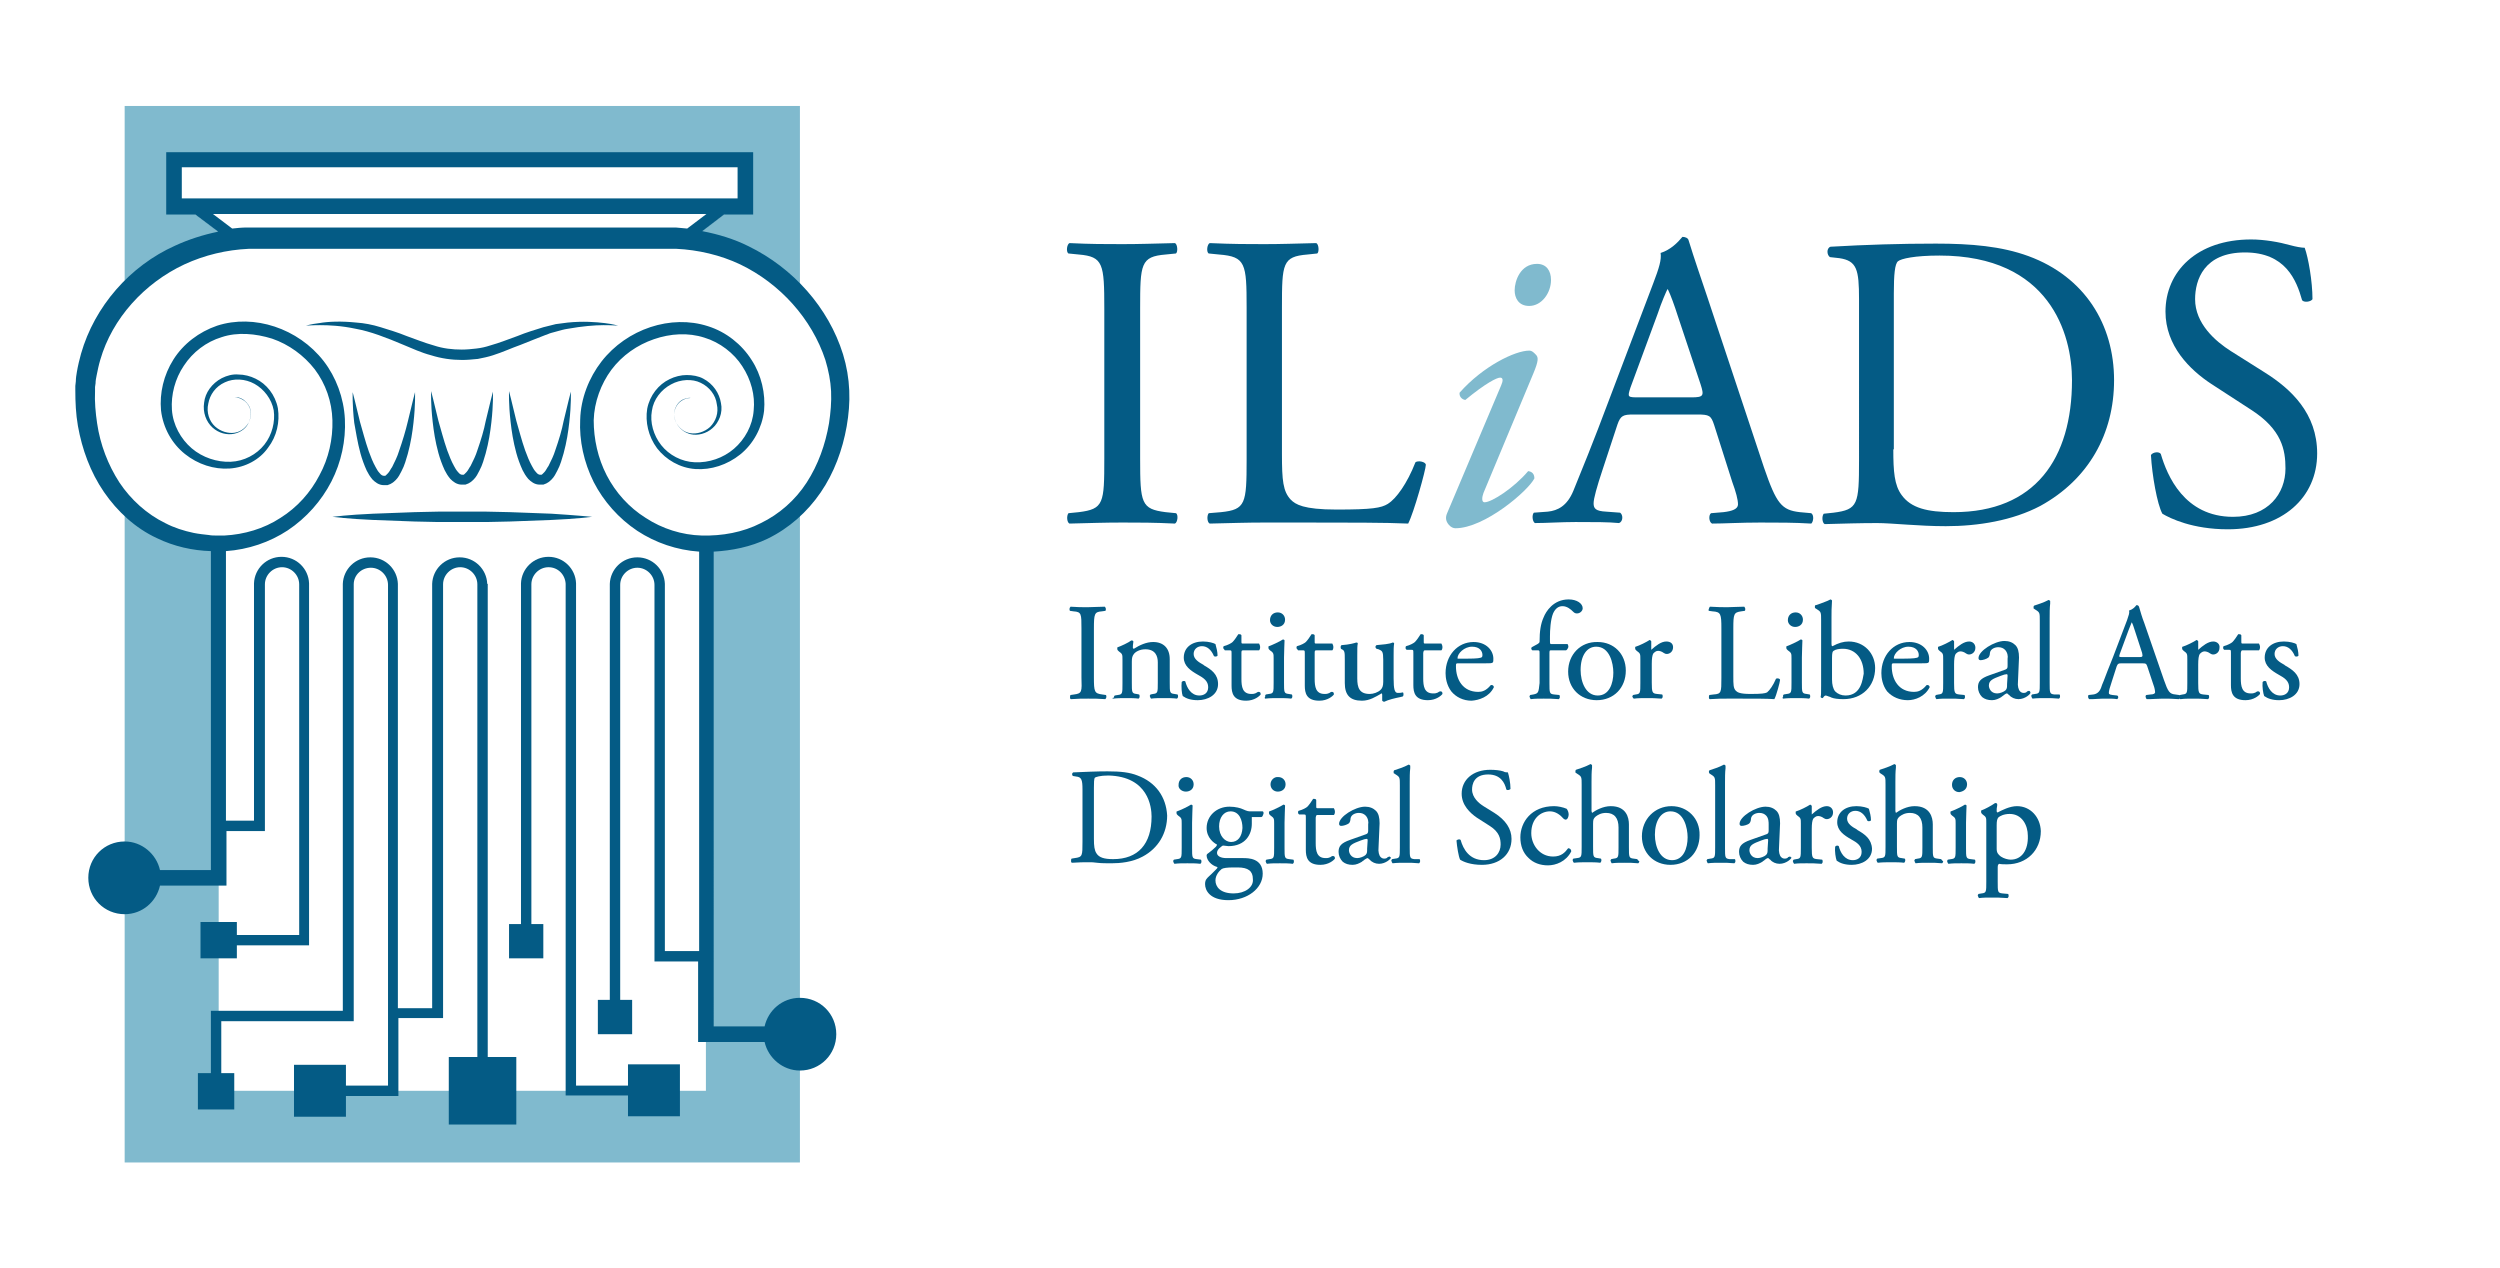 <?xml version="1.0" encoding="utf-8"?>
<!-- Generator: Adobe Illustrator 20.0.0, SVG Export Plug-In . SVG Version: 6.00 Build 0)  -->
<svg version="1.1" id="Layer_1" xmlns="http://www.w3.org/2000/svg" xmlns:xlink="http://www.w3.org/1999/xlink" x="0px" y="0px"
	 viewBox="0 0 481.3 244.2" style="enable-background:new 0 0 481.3 244.2;" xml:space="preserve">
<style type="text/css">
	.st0{fill:#FFFFFF;}
	.st1{fill:#80BACE;}
	.st2{fill:#045B85;}
</style>
<rect class="st0" width="481.3" height="244.2"/>
<g>
	<polygon class="st1" points="24,20.4 24,144.9 24,223.8 154,223.8 154,144.9 154,20.4 	"/>
</g>
<path class="st0" d="M128.7,45.7H88.5H49.4c-19.9,0-33,15.6-33,30c0,15.9,9.9,28.8,25.8,28.8c12.7,0,23.1-10.3,23.1-23.1
	c0-1.7-0.3-3.4-0.7-5h49c-0.4,1.6-0.7,3.2-0.7,5c0,12.7,10.3,23.1,23.1,23.1c15.9,0,25.8-12.9,25.8-28.8
	C161.7,62.3,148.6,45.7,128.7,45.7z"/>
<polygon class="st0" points="42.1,66.5 42.1,130.3 42.1,210 135.9,210 135.9,130.3 135.9,66.5 "/>
<polygon class="st0" points="89,38.9 37,38.9 37,40.8 44.8,46.6 89,46.6 132.2,46.6 140,40.8 140,38.9 "/>
<rect x="33.5" y="30.7" class="st0" width="110" height="9"/>
<g>
	<path class="st2" d="M212.6,59.4c0-8.6-0.2-10-4.9-10.4l-2-0.2c-0.5-0.3-0.3-1.8,0.2-2c4.1,0.2,6.8,0.2,10.2,0.2
		c3.2,0,6-0.1,10.1-0.2c0.5,0.2,0.6,1.7,0.2,2l-2,0.2c-4.8,0.4-4.9,1.8-4.9,10.4v28.9c0,8.6,0.2,9.7,4.9,10.3l2,0.2
		c0.5,0.3,0.3,1.8-0.2,2c-4.1-0.2-6.8-0.2-10.1-0.2c-3.4,0-6.2,0.1-10.2,0.2c-0.5-0.2-0.6-1.5-0.2-2l2-0.2c4.8-0.6,4.9-1.7,4.9-10.3
		V59.4z"/>
	<path class="st2" d="M240,59.2c0-8.5-0.2-9.8-5.3-10.2l-2-0.2c-0.5-0.3-0.3-1.8,0.2-2c4.5,0.2,7.3,0.2,10.5,0.2
		c3.2,0,5.9-0.1,10-0.2c0.5,0.2,0.6,1.7,0.2,2l-1.9,0.2c-4.8,0.4-4.9,1.7-4.9,10.2v28.2c0,5.1,0.2,7.2,1.7,8.8
		c0.9,0.9,2.4,1.9,8.8,1.9c6.9,0,8.6-0.3,9.9-1.1c1.6-1,3.7-3.9,5.3-8c0.5-0.4,2-0.1,2,0.5c0,0.9-2.3,9.2-3.4,11.3
		c-4.1-0.2-11.8-0.2-20.2-0.2h-7.5c-3.4,0-6,0.1-10.5,0.2c-0.5-0.2-0.6-1.5-0.2-2l2.4-0.2c4.7-0.5,4.9-1.6,4.9-10.1V59.2z"/>
	<path class="st1" d="M289,74.2c0.4-0.9,0.4-1.5-0.2-1.5c-0.6,0-2.7,1-6.7,4.3c-0.7-0.1-1.2-0.7-1.1-1.4c4.5-5.1,10.7-8.1,13.4-8.1
		c0.6,0,1,0.5,1.3,0.8c0.5,0.5,0.5,1.2-0.5,3.6l-9.6,23c-0.3,0.8-0.4,1.8,0.2,1.8c1.4,0,5.7-2.8,8.4-6c0.8,0.1,1.2,0.6,1.2,1.4
		c-1.2,2.4-9.6,9.6-15.2,9.6c-0.4,0-0.9-0.2-1.3-0.7c-0.5-0.6-0.7-1.3-0.3-2.2L289,74.2z M298.6,53.9c0,2.5-1.8,5-4.2,5
		c-2.1,0-2.8-1.6-2.8-3c0-1.8,1.1-5.1,4.3-5.1C297.7,50.8,298.6,52.1,298.6,53.9z"/>
	<path class="st2" d="M330,81.8c-0.6-1.8-0.9-2-3.3-2h-12.2c-2,0-2.5,0.2-3.1,1.9l-2.8,8.5c-1.2,3.6-1.8,5.8-1.8,6.7
		c0,1,0.4,1.5,2.4,1.6l2.7,0.2c0.6,0.4,0.6,1.7-0.2,2c-2.1-0.2-4.6-0.2-8.4-0.2c-2.7,0-5.6,0.2-7.8,0.2c-0.5-0.3-0.6-1.6-0.2-2
		l2.7-0.2c1.9-0.2,3.7-1.1,4.9-4c1.5-3.7,3.7-9,7.1-18.1l8.3-21.9c1.1-2.9,1.6-4.5,1.4-5.8c1.9-0.6,3.3-2,4.2-3.1
		c0.5,0,1.1,0.2,1.2,0.7c1.1,3.6,2.4,7.3,3.6,10.9L339.6,90c2.4,7,3.4,8.2,6.9,8.6l2.2,0.2c0.6,0.4,0.4,1.7,0,2
		c-3.3-0.2-6.2-0.2-9.8-0.2c-3.9,0-7,0.2-9.3,0.2c-0.6-0.3-0.7-1.6-0.2-2l2.4-0.2c1.7-0.2,2.8-0.6,2.8-1.5c0-0.9-0.4-2.4-1.1-4.3
		L330,81.8z M313.9,74.6c-0.6,1.9-0.6,1.9,1.7,1.9h10c2.4,0,2.5-0.3,1.8-2.5L323,60.8c-0.6-1.9-1.4-4.1-1.9-5.1H321
		c-0.2,0.4-1.1,2.4-1.9,4.8L313.9,74.6z"/>
	<path class="st2" d="M357.9,57.6c0-5.7-0.4-7.4-3.8-7.9l-1.8-0.2c-0.6-0.4-0.7-1.7,0.1-2c6.9-0.4,13.5-0.6,20.3-0.6
		c6.8,0,12.6,0.5,17.8,2.4c10.9,4,16.5,13.2,16.5,23.9c0,10.3-4.9,19.1-14.2,24.2c-5.3,2.8-11.9,3.9-18.2,3.9
		c-5.2,0-10.4-0.6-13.2-0.6c-3.4,0-6.3,0.1-10.1,0.2c-0.5-0.2-0.6-1.5-0.2-2l1.9-0.2c4.7-0.6,4.9-1.6,4.9-10.1V57.6z M364.5,86.5
		c0,4.3,0.2,6.9,1.6,8.8c1.8,2.5,4.9,3.3,10,3.3c15.7,0,22.8-10.3,22.8-25.4c0-8.9-4.3-24-25.5-24c-4.8,0-7.4,0.6-8,1.1
		c-0.6,0.5-0.8,2.5-0.8,6.2V86.5z"/>
	<path class="st2" d="M428.9,101.9c-6.8,0-11.1-2.1-12.6-3c-1-1.8-2-7.5-2.2-11.3c0.4-0.6,1.6-0.7,1.9-0.2
		c1.2,4.1,4.5,12.1,13.9,12.1c6.8,0,10.1-4.5,10.1-9.3c0-3.6-0.7-7.5-6.6-11.3l-7.7-5c-4.1-2.7-8.8-7.3-8.8-13.9
		c0-7.7,6-13.9,16.5-13.9c2.5,0,5.4,0.5,7.5,1.1c1.1,0.3,2.2,0.5,2.8,0.5c0.7,1.9,1.5,6.5,1.5,9.9c-0.3,0.5-1.6,0.7-2,0.2
		c-1.1-3.9-3.2-9.2-11-9.2c-7.9,0-9.6,5.3-9.6,9c0,4.7,3.9,8.1,6.9,10l6.5,4.1c5.1,3.2,10.1,7.9,10.1,15.6
		C446.1,95.8,439.4,101.9,428.9,101.9z"/>
</g>
<g>
	<g>
		<path class="st2" d="M206.8,133.7l-0.7,0.1l0,0l0,0c-0.1,0.1-0.1,0.3-0.1,0.5c0,0.2,0.1,0.3,0.2,0.3l0,0l0,0
			c1.3-0.1,2.2-0.1,3.3-0.1c1.1,0,2,0,3.3,0.1l0,0l0,0c0.1-0.1,0.2-0.3,0.2-0.4c0-0.2,0-0.3-0.1-0.4l-0.7-0.1
			c-1.5-0.2-1.6-0.5-1.6-3.3V121c0-2.8,0.1-3.2,1.5-3.3l0.7-0.1l0,0c0.1-0.1,0.1-0.2,0.1-0.4c0-0.1-0.1-0.3-0.2-0.4l0,0l0,0
			c-1.2,0-2.2,0.1-3.3,0.1c-1.1,0-2,0-3.3-0.1l0,0l0,0c-0.1,0.1-0.2,0.3-0.2,0.4c0,0.2,0,0.3,0.1,0.4l0,0l0.7,0.1
			c1.5,0.1,1.5,0.5,1.5,3.3v9.4C208.3,133.2,208.3,133.5,206.8,133.7z"/>
		<path class="st2" d="M214.3,134.5L214.3,134.5c0.8-0.1,1.6-0.1,2.5-0.1c0.9,0,1.7,0,2.4,0.1l0,0l0,0c0.1-0.1,0.2-0.2,0.2-0.4
			c0-0.1,0-0.3-0.1-0.4l-0.5-0.1c-0.9-0.1-0.9-0.3-0.9-2.2v-4c0-0.8,0.1-1.1,0.4-1.5c0.3-0.4,1.1-0.9,2.2-0.9c2,0,2.4,1.4,2.4,2.5
			v3.9c0,1.9,0,2.1-0.9,2.2l-0.5,0.1l0,0c-0.1,0.1-0.2,0.3-0.1,0.4c0,0.1,0.1,0.3,0.2,0.4l0,0l0,0c0.7-0.1,1.5-0.1,2.5-0.1
			c0.9,0,1.7,0,2.5,0.1l0,0l0,0c0.1-0.1,0.2-0.2,0.2-0.4c0-0.1,0-0.3-0.1-0.4l-0.6-0.1c-0.9-0.1-0.9-0.3-0.9-2.2v-4.5
			c0-2.1-1.2-3.3-3.2-3.3c-1.3,0-2.6,0.6-3.7,1.3c-0.1,0-0.2-0.1-0.2-0.2c0-0.2,0-0.6,0.1-1.2l0,0l0,0c-0.1-0.2-0.2-0.2-0.4-0.2h0
			l0,0c-0.5,0.4-2,1.1-2.6,1.3c-0.1,0-0.1,0.1-0.1,0.2c0,0.1,0,0.3,0.1,0.4l0.2,0.2c0.7,0.5,0.7,0.6,0.7,1.6v4.6
			c0,1.9,0,2.1-0.9,2.2l-0.6,0.1l0,0l0,0c-0.1,0.1-0.2,0.3-0.1,0.4C214.1,134.3,214.1,134.5,214.3,134.5L214.3,134.5z"/>
		<path class="st2" d="M227.7,134c0.7,0.5,1.6,0.8,2.9,0.8c1.9,0,3.9-1,3.9-3.1c0-1.9-1.3-2.8-2.7-3.6l-0.1-0.1
			c-0.9-0.5-1.9-1.1-1.9-2.1c0-0.9,0.7-1.5,1.6-1.5c1,0,1.8,0.7,2.3,1.9l0,0c0.1,0.1,0.2,0.1,0.3,0.1c0.2,0,0.4-0.1,0.4-0.2l0,0v0
			c0-0.7-0.2-1.5-0.4-2.2l0,0c-0.3-0.2-1.3-0.5-2.4-0.5c-2.2,0-3.7,1.2-3.7,3.1c0,1.6,1.3,2.5,2.7,3.3c1.1,0.6,2,1.2,2,2.4
			c0,1.2-0.9,1.6-1.7,1.6c-1.6,0-2.4-1.5-2.7-2.7l0,0c-0.1-0.1-0.2-0.1-0.3-0.1c-0.2,0-0.3,0.1-0.4,0.2l0,0l0,0
			C227.4,132.2,227.5,133.5,227.7,134L227.7,134z"/>
		<path class="st2" d="M235.8,125.2L235.8,125.2l0.8,0c0.5,0,0.5,0,0.5,0.7v6.1c0,1.4,0.3,2.9,2.8,2.9c1.6,0,2.6-0.9,2.8-1.2l0,0
			c0-0.1,0-0.3-0.1-0.4c-0.1-0.1-0.2-0.1-0.3-0.1c-0.1,0-0.1,0-0.3,0.1c-0.1,0.1-0.3,0.2-0.4,0.2c-0.2,0.1-0.5,0.1-0.7,0.1
			c-1.7,0-1.9-1.4-1.9-2.9v-4.9c0-0.5,0-0.6,0.4-0.6h3l0,0c0.1-0.1,0.2-0.3,0.2-0.6c0-0.3-0.1-0.5-0.2-0.7l0,0h-3
			c-0.4,0-0.4,0-0.4-0.4v-1.2l0,0c-0.1-0.2-0.3-0.2-0.4-0.2c-0.1,0-0.2,0-0.2,0l0,0l0,0c-0.3,0.5-0.8,1.2-1.1,1.5
			c-0.2,0.2-0.9,0.6-1.7,0.8l0,0l0,0c-0.1,0.1-0.1,0.2-0.1,0.4C235.7,125,235.7,125.1,235.8,125.2z"/>
		<path class="st2" d="M245.9,120.7c0.7,0,1.5-0.4,1.5-1.4c0-0.8-0.6-1.4-1.4-1.4c-0.9,0-1.5,0.6-1.5,1.5
			C244.5,120.1,245.1,120.7,245.9,120.7z"/>
		<path class="st2" d="M243.6,134.5L243.6,134.5c0.8-0.1,1.6-0.1,2.5-0.1c0.9,0,1.7,0,2.5,0.1l0,0l0,0c0.1-0.1,0.2-0.2,0.2-0.4
			c0-0.1,0-0.3-0.1-0.4l-0.6-0.1c-0.9-0.1-0.9-0.3-0.9-2.2v-4.8c0-1.3,0.1-2.7,0.1-3.3l0,0l0,0c0-0.1-0.2-0.2-0.3-0.2h0l0,0
			c-0.6,0.4-2.1,1.1-2.7,1.3c-0.1,0-0.1,0.1-0.1,0.2c0,0.1,0,0.3,0.1,0.4l0.2,0.2c0.7,0.5,0.7,0.6,0.7,1.6v4.6c0,1.9,0,2.1-0.9,2.2
			l-0.6,0.1l0,0l0,0c-0.1,0.1-0.2,0.3-0.1,0.4C243.4,134.3,243.5,134.5,243.6,134.5L243.6,134.5z"/>
		<path class="st2" d="M249.9,125.2h0.8c0.5,0,0.5,0,0.5,0.7v6.1c0,1.4,0.3,2.9,2.8,2.9c1.6,0,2.6-0.9,2.8-1.2l0,0
			c0-0.1,0-0.3-0.1-0.4c-0.1-0.1-0.2-0.1-0.3-0.1c-0.1,0-0.1,0-0.3,0.1c-0.1,0.1-0.3,0.2-0.4,0.2c-0.2,0.1-0.5,0.1-0.7,0.1
			c-1.7,0-1.9-1.4-1.9-2.9v-4.9c0-0.5,0-0.6,0.4-0.6h3l0,0c0.1-0.1,0.2-0.3,0.2-0.6c0-0.3-0.1-0.5-0.2-0.7l0,0h-3
			c-0.4,0-0.4,0-0.4-0.4v-1.2l0,0c-0.1-0.2-0.3-0.2-0.4-0.2c-0.1,0-0.2,0-0.2,0l0,0l0,0c-0.3,0.5-0.8,1.2-1.1,1.5
			c-0.2,0.2-0.9,0.6-1.7,0.8l0,0l0,0c-0.1,0.1-0.1,0.2-0.1,0.4C249.8,125,249.8,125.1,249.9,125.2L249.9,125.2z"/>
		<path class="st2" d="M258.1,124.9c0.8,0.3,0.8,0.5,0.8,2.2v4.4c0,2.3,1,3.4,3.3,3.4c1.5,0,2.7-0.8,3.6-1.3l0.1-0.1
			c0.1,0,0.2,0,0.2,0.3v1.1l0,0c0.1,0.1,0.2,0.2,0.4,0.2h0l0,0c0.8-0.4,2.1-0.7,3.1-0.9c0.1,0,0.3-0.1,0.4-0.1l0,0
			c0.1,0,0.2-0.2,0.2-0.3c0-0.2,0-0.4-0.1-0.5l0,0l0,0c-0.4,0.1-0.7,0.1-1,0.1c-0.6,0-0.8-0.7-0.8-2.8v-4.4c0-1,0-1.8,0.1-2.3l0,0
			l0,0c0-0.2-0.2-0.2-0.3-0.2l0,0l0,0c-0.6,0.3-2,0.4-3.1,0.5l0,0c-0.1,0.1-0.2,0.2-0.2,0.3c0,0.2,0.1,0.3,0.2,0.4l0.4,0.1
			c0.7,0.3,0.9,0.4,0.9,2v4.3c0,0.8-0.2,1.2-0.5,1.5c-0.5,0.5-1.4,0.8-2.1,0.8c-2,0-2.4-1.2-2.4-3v-4.4c0-1.3,0-1.9,0.1-2.3l0,0l0,0
			c0-0.2-0.2-0.2-0.3-0.2l0,0l0,0c-0.3,0.1-1.3,0.4-2.8,0.5l0,0c-0.1,0-0.2,0.2-0.2,0.3c0,0.2,0,0.3,0.1,0.4L258.1,124.9z"/>
		<path class="st2" d="M274.5,125.2h3l0,0c0.1-0.1,0.2-0.3,0.2-0.6c0-0.3-0.1-0.5-0.2-0.7l0,0h-3c-0.4,0-0.4,0-0.4-0.4v-1.2l0,0
			c-0.1-0.2-0.3-0.2-0.4-0.2c-0.1,0-0.2,0-0.2,0l0,0l0,0c-0.3,0.5-0.8,1.2-1.1,1.5c-0.2,0.2-0.9,0.6-1.7,0.8l0,0l0,0
			c-0.1,0.1-0.1,0.2-0.1,0.4c0,0.1,0.1,0.2,0.2,0.3l0,0h0.8c0.5,0,0.5,0,0.5,0.7v6.1c0,1.4,0.3,2.9,2.8,2.9c1.6,0,2.6-0.9,2.8-1.2
			l0,0c0-0.1,0-0.3-0.1-0.4c-0.1-0.1-0.2-0.1-0.3-0.1c-0.1,0-0.1,0-0.3,0.1c-0.1,0.1-0.3,0.2-0.4,0.2c-0.2,0.1-0.5,0.1-0.7,0.1
			c-1.7,0-1.9-1.4-1.9-2.9v-4.9C274.1,125.2,274.1,125.2,274.5,125.2z"/>
		<path class="st2" d="M287.6,132.3L287.6,132.3L287.6,132.3c0-0.3-0.3-0.5-0.6-0.4l0,0l0,0c-0.9,1.1-1.7,1.3-2.4,1.3
			c-3,0-4.3-2.4-4.3-4.9c0-0.6,0-0.6,0.6-0.6h4.9c1.2,0,1.5,0,1.6-0.2c0.1-0.1,0.1-0.3,0.1-0.7c0-1.6-1.4-3.2-3.8-3.2
			c-3.1,0-5.4,2.6-5.4,6c0,0.9,0.2,2.3,1.1,3.5c0.9,1.1,2.3,1.8,3.9,1.8C284.7,134.8,286.7,134.2,287.6,132.3z M283.4,124.5
			c1.5,0,2,0.9,2,1.6c0,0.3-0.1,0.4-0.1,0.4c-0.2,0.2-1,0.3-2.7,0.3h-1.9c-0.1,0-0.1,0-0.1-0.1C280.6,125.8,281.9,124.5,283.4,124.5
			z"/>
		<path class="st2" d="M295.2,133.7l-0.6,0.1l0,0c-0.1,0.1-0.2,0.3-0.1,0.4c0,0.1,0.1,0.3,0.2,0.4l0,0l0,0c0.8-0.1,1.6-0.1,2.5-0.1
			c0.9,0,1.7,0,2.9,0.1l0,0l0,0c0.1-0.1,0.2-0.2,0.2-0.4c0-0.1,0-0.3-0.1-0.4l0,0l-1-0.1c-0.9-0.1-0.9-0.3-0.9-2.2v-5.6
			c0-0.7,0-0.7,0.4-0.7h2.8l0,0c0.2-0.1,0.3-0.3,0.4-0.5c0.1-0.3,0-0.5-0.1-0.7l0,0h-3c-0.4,0-0.4,0-0.4-0.7v-0.8
			c0-1.1,0.1-3.2,0.6-4.4c0.4-0.9,1-1.4,1.8-1.4c0.9,0,1.6,0.6,2.1,1.1c0.2,0.2,0.4,0.3,0.7,0.3c0.6,0,1.1-0.5,1.1-1
			c0-0.9-1.1-1.7-2.7-1.7c-3,0-4.4,2.4-4.8,3.4c-0.6,1.3-0.8,2.8-0.8,4.7c0,0.2-0.1,0.3-0.4,0.5l-1.1,0.6l0,0l0,0
			c-0.1,0.1-0.1,0.2-0.1,0.3c0,0.1,0.1,0.2,0.2,0.3l0,0h0.9c0.5,0,0.5,0,0.5,0.7v5.6C296.2,133.3,296.2,133.5,295.2,133.7z"/>
		<path class="st2" d="M301.9,129.3c0,3.2,2.3,5.5,5.5,5.5c3.3,0,5.6-2.4,5.6-5.7c0-3.2-2.3-5.5-5.4-5.5
			C304.3,123.5,301.9,126,301.9,129.3z M307.3,124.5c2.6,0,3.3,3.2,3.3,5c0,2.1-0.8,4.4-3,4.4c-2.3,0-3.3-2.6-3.3-4.9
			C304.3,126.2,305.5,124.5,307.3,124.5z"/>
		<path class="st2" d="M314.6,134.5L314.6,134.5c0.7-0.1,1.5-0.1,2.4-0.1c0.9,0,1.7,0,2.9,0.1l0,0l0,0c0.1-0.1,0.2-0.2,0.2-0.4
			c0-0.1,0-0.3-0.1-0.4l0,0l-1-0.1c-0.9-0.1-1-0.3-1-2.2v-3.6c0-1,0.1-1.7,0.3-2c0.2-0.2,0.5-0.5,0.9-0.5c0.3,0,0.7,0.1,1.1,0.4l0,0
			c0.2,0.1,0.3,0.2,0.6,0.2c0.5,0,1.2-0.4,1.2-1.3c0-0.7-0.5-1.1-1.3-1.1c-1,0-2,0.8-2.9,1.6c0,0,0-0.1,0-0.1v-1.5
			c0-0.1-0.1-0.2-0.3-0.3l0,0l0,0c-0.6,0.4-2,1.1-2.7,1.3c-0.1,0-0.1,0.1-0.1,0.2c0,0.1,0,0.3,0.1,0.4l0.2,0.2
			c0.7,0.5,0.7,0.6,0.7,1.6v4.6c0,1.9,0,2.1-0.9,2.2l-0.5,0.1l0,0c-0.1,0.1-0.2,0.3-0.1,0.4C314.4,134.3,314.4,134.5,314.6,134.5
			L314.6,134.5z"/>
		<path class="st2" d="M329,117.6l0.7,0.1c1.6,0.1,1.7,0.5,1.7,3.3v9.5c0,2.8,0,3.1-1.5,3.2l-0.8,0.1l0,0l0,0
			c-0.1,0.1-0.1,0.3-0.1,0.5c0,0.2,0.1,0.3,0.2,0.3l0,0l0,0c1.5-0.1,2.3-0.1,3.4-0.1h2.4c2.9,0,5.3,0,6.6,0.1l0,0l0,0
			c0.4-0.7,1.1-3.4,1.1-3.7c0-0.2-0.3-0.3-0.5-0.3c-0.1,0-0.2,0-0.3,0.1l0,0c-0.5,1.2-1.2,2.2-1.7,2.6c-0.4,0.2-1,0.3-3.2,0.3
			c-2,0-2.5-0.3-2.8-0.6c-0.5-0.5-0.5-1.2-0.5-2.8v-9.2c0-2.8,0.1-3.1,1.5-3.3l0.7-0.1l0,0c0.1-0.1,0.1-0.2,0.1-0.4
			c0-0.1-0.1-0.3-0.2-0.4l0,0l0,0c-1.2,0-2.2,0.1-3.2,0.1c-1,0-1.9,0-3.4-0.1l0,0l0,0c-0.1,0.1-0.2,0.3-0.2,0.4
			C328.9,117.4,328.9,117.5,329,117.6L329,117.6z"/>
		<path class="st2" d="M345.6,120.7c0.7,0,1.5-0.4,1.5-1.4c0-0.8-0.6-1.4-1.4-1.4c-0.9,0-1.5,0.6-1.5,1.5
			C344.2,120.1,344.8,120.7,345.6,120.7z"/>
		<path class="st2" d="M343.3,134.5L343.3,134.5c0.8-0.1,1.6-0.1,2.5-0.1c0.9,0,1.7,0,2.5,0.1l0,0l0,0c0.1-0.1,0.2-0.2,0.2-0.4
			c0-0.1,0-0.3-0.1-0.4l-0.6-0.1c-0.9-0.1-0.9-0.3-0.9-2.2v-4.8c0-1.3,0.1-2.7,0.1-3.3l0,0l0,0c0-0.1-0.2-0.2-0.3-0.2h0l0,0
			c-0.6,0.4-2.1,1.1-2.7,1.3c-0.1,0-0.1,0.1-0.1,0.2c0,0.1,0,0.3,0.1,0.4l0.2,0.2c0.7,0.5,0.7,0.6,0.7,1.6v4.6c0,1.9,0,2.1-0.9,2.2
			l-0.6,0.1l0,0l0,0c-0.1,0.1-0.2,0.3-0.1,0.4C343.1,134.3,343.2,134.5,343.3,134.5L343.3,134.5z"/>
		<path class="st2" d="M355.9,123.5c-1,0-2,0.3-3.1,0.9c-0.1,0-0.2,0-0.2-0.5v-5c0-0.9,0-2,0.1-3.3l0,0l0,0
			c-0.1-0.1-0.2-0.2-0.3-0.2l0,0c-0.7,0.4-1.5,0.6-2.2,0.9c-0.3,0.1-0.5,0.2-0.7,0.2c-0.1,0.1-0.1,0.2-0.1,0.3c0,0.2,0,0.3,0.1,0.3
			l0.3,0.2c0.8,0.5,0.8,0.6,0.8,2.1v12.6c0,1.4,0,1.9-0.1,2.2l0,0l0,0c0.1,0.1,0.2,0.2,0.3,0.2c0.1,0,0.1,0,0.2-0.1
			c0.1-0.2,0.3-0.4,0.5-0.4c0.1,0,0.3,0.1,0.6,0.2c0.1,0,0.3,0.1,0.5,0.2c0.5,0.2,1.3,0.3,2.3,0.3c3.6,0,6.1-2.5,6.1-6
			C361,125.8,358.9,123.5,355.9,123.5z M355.3,133.9c-0.8,0-1.5-0.3-2-0.8c-0.4-0.5-0.6-1.3-0.6-2.3v-4.1c0-1,0.1-1.3,0.3-1.4
			c0.4-0.3,1.1-0.4,1.8-0.4c2.4,0,4,1.9,4,4.8C358.6,130.6,358.4,133.9,355.3,133.9z"/>
		<path class="st2" d="M367.3,134.8c1.4,0,3.3-0.7,4.2-2.5l0,0l0,0c0-0.3-0.3-0.5-0.6-0.4l0,0l0,0c-0.9,1.1-1.7,1.3-2.4,1.3
			c-3,0-4.3-2.4-4.3-4.9c0-0.6,0-0.6,0.6-0.6h4.9c1.2,0,1.5,0,1.6-0.2c0.1-0.1,0.1-0.3,0.1-0.7c0-1.6-1.4-3.2-3.8-3.2
			c-3.1,0-5.4,2.6-5.4,6c0,0.9,0.2,2.3,1.1,3.5C364.3,134.2,365.7,134.8,367.3,134.8z M367.4,124.5c1.5,0,2,0.9,2,1.6
			c0,0.3-0.1,0.4-0.1,0.4c-0.2,0.2-1,0.3-2.7,0.3h-1.9c-0.1,0-0.1,0-0.1-0.1C364.6,125.8,365.9,124.5,367.4,124.5z"/>
		<path class="st2" d="M379.1,123.5c-1,0-2,0.8-2.9,1.6c0,0,0-0.1,0-0.1v-1.5c0-0.1-0.1-0.2-0.3-0.3l0,0l0,0c-0.6,0.4-2,1.1-2.7,1.3
			c-0.1,0-0.1,0.1-0.1,0.2c0,0.1,0,0.3,0.1,0.4l0.2,0.2c0.7,0.5,0.7,0.6,0.7,1.6v4.6c0,1.9,0,2.1-0.9,2.2l-0.5,0.1l0,0
			c-0.1,0.1-0.2,0.3-0.1,0.4c0,0.1,0.1,0.3,0.2,0.4l0,0l0,0c0.7-0.1,1.5-0.1,2.4-0.1c0.9,0,1.7,0,2.9,0.1l0,0l0,0
			c0.1-0.1,0.2-0.2,0.2-0.4c0-0.1,0-0.3-0.1-0.4l0,0l-1-0.1c-0.9-0.1-1-0.3-1-2.2v-3.6c0-1,0.1-1.7,0.3-2c0.2-0.2,0.5-0.5,0.9-0.5
			c0.3,0,0.7,0.1,1.1,0.4l0,0c0.2,0.1,0.3,0.2,0.6,0.2c0.5,0,1.2-0.4,1.2-1.3C380.3,124,379.8,123.5,379.1,123.5z"/>
		<path class="st2" d="M386.1,128.9L383,130c-1.7,0.6-2.2,1.2-2.2,2.3c0,0.7,0.3,1.4,0.8,1.9c0.5,0.4,1.1,0.6,1.9,0.6
			c0.7,0,1.3-0.3,1.8-0.6l0.1-0.1c0.2-0.1,0.3-0.2,0.4-0.3c0.3-0.2,0.4-0.3,0.6-0.3c0.1,0,0.3,0.3,0.4,0.3c0.4,0.5,1.1,0.8,1.8,0.8
			c1.3,0,2.3-1,2.3-1.2c0-0.2-0.1-0.4-0.3-0.4c-0.1,0-0.2,0.1-0.3,0.1c0,0-0.1,0-0.1,0.1c-0.1,0.1-0.3,0.2-0.6,0.2
			c-0.3,0-0.5-0.1-0.7-0.3c-0.3-0.3-0.5-1-0.4-1.9l0.2-4.6c0-1.1-0.2-1.9-0.7-2.4c-0.5-0.5-1.2-0.8-2.1-0.8c-1.9,0-5,1.9-5,3.3
			c0,0.3,0.2,0.4,0.4,0.4c0.4,0,1.1-0.2,1.5-0.5c0.2-0.2,0.3-0.6,0.3-0.9c0.1-0.8,1-1.1,1.6-1.1c0.6,0,1,0.2,1.3,0.5
			c0.5,0.5,0.6,1.3,0.5,1.7l0,1.2C386.5,128.6,386.5,128.7,386.1,128.9z M386.5,130.1l-0.1,1.6l0,0.1c0,0.5,0,0.8-0.3,1.1
			c-0.3,0.3-1.1,0.6-1.6,0.6c-1.3,0-1.6-1.1-1.6-1.5c0-1,0.7-1.3,2.3-1.9c0.5-0.2,0.9-0.3,1.1-0.3
			C386.4,129.8,386.5,129.8,386.5,130.1z"/>
		<path class="st2" d="M395.5,133.7c-0.9-0.1-0.9-0.3-0.9-2.2v-12.5c0-1,0-2,0.1-2.8l0-0.5l0,0l0,0c-0.1-0.1-0.2-0.2-0.3-0.2l0,0
			c-0.9,0.5-2.2,0.9-2.8,1.1l0,0c-0.1,0.1-0.1,0.2-0.1,0.3c0,0.2,0,0.3,0.1,0.3l0.3,0.2c0.8,0.5,0.8,0.6,0.8,2.1v11.9
			c0,1.9,0,2.1-0.9,2.2l-0.6,0.1l0,0c-0.1,0.1-0.2,0.3-0.1,0.4c0,0.1,0.1,0.3,0.2,0.4l0,0l0,0c0.8-0.1,1.6-0.1,2.5-0.1
			c0.9,0,1.6,0,2.6,0.1l0,0l0,0c0.1-0.1,0.2-0.2,0.2-0.4c0-0.1,0-0.3-0.1-0.4L395.5,133.7z"/>
		<path class="st2" d="M426.1,123.5c-1,0-2,0.8-2.9,1.6c0,0,0-0.1,0-0.1v-1.5c0-0.1-0.1-0.2-0.3-0.3l0,0l0,0c-0.6,0.4-2,1.1-2.7,1.3
			c-0.1,0-0.1,0.1-0.1,0.2c0,0.1,0,0.3,0.1,0.4l0.2,0.2c0.7,0.5,0.7,0.6,0.7,1.6v4.6c0,1.9,0,2.1-0.9,2.2l-0.5,0.1l0,0
			c-0.1,0-0.1,0.1-0.1,0.1c0-0.1-0.1-0.1-0.1-0.1l0,0l-0.7-0.1c-1.1-0.1-1.4-0.5-2.2-2.8l-3.8-11c-0.4-1-0.7-2.1-1-3.1
			c-0.1-0.2-0.2-0.3-0.5-0.3h0l0,0c-0.3,0.4-0.7,0.8-1.3,1l-0.1,0l0,0.1c0.1,0.4-0.1,0.9-0.4,1.8l-2.7,7.1c-0.8,2-1.4,3.5-1.8,4.6
			c-0.2,0.5-0.4,0.9-0.5,1.3c-0.3,0.8-0.8,1.2-1.5,1.3l-0.9,0.1l0,0c-0.1,0.1-0.1,0.2-0.1,0.4c0,0.1,0.1,0.3,0.2,0.4l0,0l0,0
			c0.2,0,0.4,0,0.6,0c0.6,0,1.3-0.1,2-0.1c0.3,0,0.6,0,0.9,0c0.8,0,1.3,0,1.9,0.1l0,0l0,0c0.1-0.1,0.2-0.2,0.2-0.3
			c0-0.2,0-0.3-0.2-0.4l0,0l-0.9-0.1c-0.7-0.1-0.7-0.2-0.7-0.5c0-0.3,0.2-1,0.6-2.2l0.9-2.8c0.2-0.5,0.3-0.6,0.9-0.6h4
			c0.8,0,0.8,0.1,1,0.6l1.2,3.6c0.2,0.5,0.3,1.1,0.3,1.4c0,0.2-0.3,0.4-0.9,0.4l-0.8,0.1l0,0c-0.1,0.1-0.2,0.2-0.1,0.4
			c0,0.2,0.1,0.3,0.2,0.4l0,0l0,0c0.2,0,0.3,0,0.5,0c0.7,0,1.5-0.1,2.5-0.1c1.1,0,2,0,3.2,0.1l0,0l0,0c0.1,0,0.1-0.1,0.1-0.2
			c0,0.1,0.1,0.2,0.2,0.2l0,0l0,0c0.7-0.1,1.5-0.1,2.4-0.1c0.9,0,1.7,0,2.9,0.1l0,0l0,0c0.1-0.1,0.2-0.2,0.2-0.4
			c0-0.1,0-0.3-0.1-0.4l0,0l-1-0.1c-0.9-0.1-1-0.3-1-2.2v-3.6c0-1,0.1-1.7,0.3-2c0.2-0.2,0.5-0.5,0.9-0.5c0.3,0,0.7,0.1,1.1,0.4l0,0
			c0.2,0.1,0.3,0.2,0.6,0.2c0.5,0,1.2-0.4,1.2-1.3C427.4,124,426.8,123.5,426.1,123.5z M412.4,126.4c-0.1,0.1-0.3,0.1-0.6,0.1h-3.2
			c-0.3,0-0.5,0-0.6-0.1c0-0.1,0-0.2,0.1-0.5l1.7-4.6c0.3-0.7,0.5-1.3,0.6-1.5c0.2,0.3,0.4,1,0.6,1.6l1.4,4.3
			C412.5,126.1,412.5,126.3,412.4,126.4z"/>
		<path class="st2" d="M431.9,125.2h3l0,0c0.1-0.1,0.2-0.3,0.2-0.6c0-0.3-0.1-0.5-0.2-0.7l0,0h-3c-0.4,0-0.4,0-0.4-0.4v-1.2l0,0
			c-0.1-0.2-0.3-0.2-0.4-0.2c-0.1,0-0.2,0-0.2,0l0,0l0,0c-0.3,0.5-0.8,1.2-1.1,1.5c-0.2,0.2-0.9,0.6-1.7,0.8l0,0l0,0
			c-0.1,0.1-0.1,0.2-0.1,0.4c0,0.1,0.1,0.2,0.2,0.3l0,0h0.8c0.5,0,0.5,0,0.5,0.7v6.1c0,1.4,0.3,2.9,2.8,2.9c1.6,0,2.6-0.9,2.8-1.2
			l0,0c0-0.1,0-0.3-0.1-0.4c-0.1-0.1-0.2-0.1-0.3-0.1c-0.1,0-0.1,0-0.3,0.1c-0.1,0.1-0.3,0.2-0.4,0.2c-0.2,0.1-0.5,0.1-0.7,0.1
			c-1.7,0-1.9-1.4-1.9-2.9v-4.9C431.5,125.2,431.5,125.2,431.9,125.2z"/>
		<path class="st2" d="M439.9,128.1l-0.1-0.1c-0.9-0.5-1.9-1.1-1.9-2.1c0-0.9,0.7-1.5,1.6-1.5c1,0,1.8,0.7,2.3,1.9l0,0
			c0.1,0.1,0.2,0.1,0.3,0.1c0.2,0,0.4-0.1,0.4-0.2l0,0v0c0-0.7-0.2-1.5-0.4-2.2l0,0c-0.3-0.2-1.3-0.5-2.4-0.5
			c-2.2,0-3.7,1.2-3.7,3.1c0,1.6,1.3,2.5,2.7,3.3c1.1,0.6,2,1.2,2,2.4c0,1.2-0.9,1.6-1.7,1.6c-1.6,0-2.4-1.5-2.7-2.7l0,0
			c-0.1-0.1-0.2-0.1-0.3-0.1c-0.2,0-0.3,0.1-0.4,0.2l0,0l0,0c-0.1,0.9,0.1,2.2,0.3,2.7l0,0c0.7,0.5,1.6,0.8,2.9,0.8
			c1.9,0,3.9-1,3.9-3.1C442.7,129.8,441.3,128.9,439.9,128.1z"/>
		<path class="st2" d="M219,149.3c-1.5-0.6-3.2-0.8-5.8-0.8c-2.1,0-4.2,0.1-6.6,0.2l0,0c-0.1,0.1-0.2,0.2-0.2,0.3
			c0,0.2,0.1,0.4,0.2,0.4l0.6,0.1c1,0.1,1.2,0.6,1.2,2.5v10c0,2.8,0,3-1.5,3.2l-0.6,0.1l0,0l0,0c-0.1,0.1-0.1,0.3-0.1,0.5
			c0,0.2,0.1,0.3,0.2,0.3l0,0l0,0c1.3-0.1,2.3-0.1,3.3-0.1c0.4,0,0.9,0,1.5,0.1c0.8,0.1,1.8,0.1,2.8,0.1c1.6,0,4-0.2,6-1.3
			c3-1.6,4.7-4.5,4.7-7.9C224.5,153.4,222.5,150.6,219,149.3z M221.7,157.2c0,5.3-2.6,8.2-7.4,8.2c-1.7,0-2.7-0.3-3.2-1.1
			c-0.4-0.6-0.5-1.4-0.5-2.8v-9.8c0-0.9,0-1.8,0.2-2c0.2-0.1,0.9-0.4,2.6-0.4C221.1,149.5,221.7,155.4,221.7,157.2z"/>
		<path class="st2" d="M230.4,165.4c-0.9-0.1-0.9-0.3-0.9-2.2v-4.8c0-1.3,0.1-2.7,0.1-3.3l0,0l0,0c0-0.1-0.2-0.2-0.3-0.2h0l0,0
			c-0.6,0.4-2.1,1.1-2.7,1.3c-0.1,0-0.1,0.1-0.1,0.2c0,0.1,0,0.3,0.1,0.4l0.2,0.2c0.7,0.5,0.7,0.6,0.7,1.6v4.6c0,1.9,0,2.1-0.9,2.2
			l-0.6,0.1l0,0l0,0c-0.1,0.1-0.2,0.3-0.1,0.4c0,0.1,0.1,0.3,0.2,0.4l0,0l0,0c0.8-0.1,1.5-0.1,2.5-0.1c0.9,0,1.7,0,2.5,0.1l0,0l0,0
			c0.1-0.1,0.2-0.2,0.2-0.4c0-0.1,0-0.3-0.1-0.4L230.4,165.4z"/>
		<path class="st2" d="M228.3,152.4c0.7,0,1.5-0.4,1.5-1.4c0-0.8-0.6-1.4-1.4-1.4c-0.9,0-1.5,0.6-1.5,1.5
			C226.8,151.8,227.5,152.4,228.3,152.4z"/>
		<path class="st2" d="M243.1,156.2l-2.2,0c-0.6,0-0.7,0-1.6-0.4c-0.4-0.2-1.4-0.5-2.6-0.5c-2.5,0-4.4,1.8-4.4,4.1
			c0,1.9,1.4,2.9,2,3.2c0,0.1-0.1,0.3-0.2,0.4c-0.5,0.5-1,0.9-1.4,1.2c-0.3,0.2-0.4,0.3-0.4,0.5c0,0.9,0.9,1.9,2,2.2
			c0,0,0.1,0.1,0.1,0.1c0,0.1-0.2,0.3-0.3,0.4c-0.2,0.2-0.5,0.5-0.8,0.8c-0.4,0.4-0.8,0.7-1,1c-0.2,0.2-0.3,0.6-0.3,1
			c0,1.2,0.9,3.1,4.5,3.1c3.7,0,6.6-2.3,6.6-5.1c0-3-2.8-3-3.8-3c-0.6,0-1.2,0-1.8,0c-0.5,0-0.9,0-1.4,0c-1.1,0-1.8-0.4-1.8-1
			c0-0.7,0.8-1.2,1.1-1.4c0.1,0,0.1,0,0.2,0c0.3,0,0.6,0.1,0.9,0.1c3.3,0,4.5-2.3,4.5-4.3c0-0.4,0-0.9,0-1.3h1.8
			c0.2,0,0.3-0.2,0.4-0.5C243.3,156.6,243.3,156.3,243.1,156.2z M237.5,172c-2.6,0-3.5-1.3-3.5-2.5c0-1,0.7-1.8,1.2-2.2
			c0.3-0.2,1.1-0.3,2.2-0.3h0.9c2,0,2.9,0.7,2.9,2.2C241.4,170.8,239.7,172,237.5,172z M237,162.1c-1.1,0-2.3-1.1-2.3-3
			c0-1.7,0.9-2.9,2.2-2.9c1.7,0,2.3,1.7,2.3,3.2C239.1,161.1,238.3,162.1,237,162.1z"/>
		<path class="st2" d="M244.6,151c0,0.8,0.6,1.4,1.4,1.4c0.7,0,1.5-0.4,1.5-1.4c0-0.8-0.6-1.4-1.4-1.4
			C245.3,149.5,244.6,150.2,244.6,151z"/>
		<path class="st2" d="M248.2,165.4c-0.9-0.1-0.9-0.3-0.9-2.2v-4.8c0-1.3,0.1-2.7,0.1-3.3v0l0,0c0-0.1-0.2-0.2-0.3-0.2h0l0,0
			c-0.6,0.4-2.1,1.1-2.7,1.3c-0.1,0-0.1,0.1-0.1,0.2c0,0.1,0,0.3,0.1,0.4l0.2,0.2c0.7,0.5,0.7,0.6,0.7,1.6v4.6c0,1.9,0,2.1-0.9,2.2
			l-0.6,0.1l0,0l0,0c-0.1,0.1-0.2,0.3-0.1,0.4c0,0.1,0.1,0.3,0.2,0.4l0,0l0,0c0.8-0.1,1.5-0.1,2.5-0.1c0.9,0,1.7,0,2.5,0.1l0,0l0,0
			c0.1-0.1,0.2-0.2,0.2-0.4c0-0.1,0-0.3-0.1-0.4L248.2,165.4z"/>
		<path class="st2" d="M253.8,156.9h3l0,0c0.1-0.1,0.2-0.3,0.2-0.6c0-0.3-0.1-0.5-0.2-0.7l0,0h-3c-0.4,0-0.4,0-0.4-0.4V154l0,0
			c-0.1-0.2-0.3-0.2-0.4-0.2c-0.1,0-0.2,0-0.2,0l0,0l0,0c-0.3,0.5-0.8,1.2-1.1,1.5c-0.2,0.2-0.9,0.6-1.7,0.8l0,0l0,0
			c-0.1,0.1-0.1,0.2-0.1,0.4c0,0.1,0.1,0.2,0.2,0.3l0,0h0.8c0.5,0,0.5,0,0.5,0.7v6.1c0,1.4,0.3,2.9,2.8,2.9c1.6,0,2.6-0.9,2.8-1.2
			l0,0c0-0.1,0-0.3-0.1-0.4c-0.1-0.1-0.2-0.1-0.3-0.1c-0.1,0-0.1,0-0.3,0.1c-0.1,0.1-0.3,0.2-0.4,0.2c-0.2,0.1-0.5,0.1-0.7,0.1
			c-1.7,0-1.9-1.4-1.9-2.9v-4.9C253.4,156.9,253.4,156.9,253.8,156.9z"/>
		<path class="st2" d="M267.5,164.9c-0.1,0-0.2,0.1-0.3,0.1c0,0-0.1,0-0.1,0.1c-0.1,0.1-0.3,0.2-0.6,0.2c-0.3,0-0.5-0.1-0.7-0.3
			c-0.3-0.3-0.5-1-0.4-1.9l0.2-4.6c0-1.1-0.2-1.9-0.7-2.4c-0.5-0.5-1.2-0.8-2.1-0.8c-1.9,0-5,1.9-5,3.3c0,0.3,0.2,0.4,0.4,0.4
			c0.4,0,1.1-0.2,1.5-0.5c0.2-0.2,0.3-0.6,0.3-0.9c0.1-0.8,1-1.1,1.6-1.1c0.6,0,1,0.2,1.3,0.5c0.5,0.5,0.6,1.3,0.5,1.7l0,1.2
			c0,0.4-0.1,0.6-0.4,0.7l-3.1,1.1c-1.7,0.6-2.2,1.2-2.2,2.3c0,0.7,0.3,1.4,0.8,1.9c0.5,0.4,1.1,0.6,1.9,0.6c0.7,0,1.3-0.3,1.8-0.6
			l0.1-0.1c0.2-0.1,0.3-0.2,0.4-0.3c0.3-0.2,0.5-0.3,0.6-0.3c0.1,0,0.3,0.3,0.4,0.3c0.4,0.5,1.1,0.8,1.8,0.8c1.3,0,2.3-1,2.3-1.2
			C267.7,165.1,267.6,164.9,267.5,164.9z M263.3,161.8l-0.1,1.6l0,0.1c0,0.5,0,0.8-0.3,1.1c-0.3,0.3-1.1,0.6-1.6,0.6
			c-1.3,0-1.6-1.1-1.6-1.5c0-1,0.7-1.3,2.3-1.9c0.5-0.2,0.9-0.3,1.1-0.3C263.2,161.5,263.3,161.5,263.3,161.8z"/>
		<path class="st2" d="M272.3,165.4c-0.9-0.1-0.9-0.3-0.9-2.2v-12.5c0-1,0-2,0.1-2.8l0-0.5v0l0,0c-0.1-0.1-0.2-0.2-0.3-0.2l0,0
			c-0.9,0.5-2.2,0.9-2.8,1.1l0,0c-0.1,0.1-0.1,0.2-0.1,0.3c0,0.2,0,0.3,0.1,0.3l0.3,0.2c0.8,0.5,0.8,0.6,0.8,2.1v11.9
			c0,1.9,0,2.1-0.9,2.2l-0.6,0.1l0,0c-0.1,0.1-0.2,0.3-0.1,0.4c0,0.1,0.1,0.3,0.2,0.4l0,0l0,0c0.8-0.1,1.6-0.1,2.5-0.1
			c0.9,0,1.6,0,2.6,0.1l0,0l0,0c0.1-0.1,0.2-0.2,0.2-0.4c0-0.1,0-0.3-0.1-0.4L272.3,165.4z"/>
		<path class="st2" d="M287.7,156.5l-2.1-1.3c-0.8-0.5-2.2-1.6-2.2-3.2c0-0.9,0.3-2.9,3.1-2.9c2.4,0,3.2,1.6,3.5,2.9l0,0
			c0.1,0.1,0.2,0.1,0.3,0.1c0.2,0,0.4-0.1,0.5-0.2l0,0v0c0-1.2-0.3-2.6-0.5-3.2l0,0h0c-0.2,0-0.6,0-0.9-0.2
			c-0.6-0.2-1.6-0.3-2.5-0.3c-3.3,0-5.5,1.9-5.5,4.6c0,2.2,1.6,3.7,2.9,4.6l2.5,1.6c1.9,1.2,2.1,2.5,2.1,3.6c0,1.5-1,3-3.2,3
			c-2.8,0-4-2.1-4.5-3.9l0,0c-0.1-0.1-0.2-0.1-0.3-0.1c-0.2,0-0.4,0.1-0.5,0.2l0,0v0c0.1,1.2,0.4,3.1,0.7,3.7l0,0l0,0
			c0.6,0.4,2,1,4.2,1c3.4,0,5.7-2,5.7-5C291,159.6,289.9,157.9,287.7,156.5z"/>
		<path class="st2" d="M301.9,163.3L301.9,163.3L301.9,163.3c-0.6,0.8-1.3,1.6-2.9,1.6c-2.6,0-4.2-2.3-4.2-4.5
			c0-2.9,1.9-4.2,3.6-4.2c1.1,0,2,0.7,2.6,1.4c0.1,0.1,0.3,0.2,0.4,0.2c0.4,0,0.6-0.6,0.6-1c0-0.4-0.2-0.9-0.4-1.1l0,0
			c-0.7-0.3-1.7-0.5-2.4-0.5c-4.4,0-6.5,3.1-6.5,6c0,1.6,0.5,3,1.6,4c0.9,0.9,2.2,1.4,3.7,1.4c1.5,0,3.5-0.7,4.5-2.7l0,0l0,0
			C302.5,163.5,302.2,163.3,301.9,163.3z"/>
		<path class="st2" d="M315.2,165.4l-0.7-0.1c-0.9-0.1-0.9-0.3-0.9-2.2v-4.4c0-1.3-0.5-3.5-3.5-3.5c-1.5,0-2.9,0.8-3.6,1.3
			c0-0.1-0.1-0.2-0.1-0.4v-5.5c0-1,0-2,0.1-2.8l0-0.5l0,0l0,0c-0.1-0.1-0.2-0.2-0.3-0.2l0,0c-0.9,0.5-2.2,0.9-2.8,1.1l0,0
			c-0.1,0.1-0.1,0.2-0.1,0.3c0,0.2,0,0.3,0.1,0.3l0.3,0.2c0.8,0.5,0.8,0.6,0.8,2.1v11.9c0,1.9,0,2.1-0.9,2.2l-0.7,0.1l0,0
			c-0.1,0.1-0.2,0.3-0.1,0.4c0,0.1,0.1,0.3,0.2,0.4l0,0l0,0c0.9-0.1,1.7-0.1,2.6-0.1c0.9,0,1.7,0,2.5,0.1l0,0l0,0
			c0.1-0.1,0.2-0.3,0.2-0.4c0-0.2,0-0.3-0.1-0.4l-0.6-0.1c-0.9-0.1-0.9-0.3-0.9-2.2v-4.4c0-0.9,0.1-1,0.5-1.4c0.4-0.3,1-0.7,2-0.7
			c1.6,0,2.4,1,2.4,2.8v3.8c0,1.9,0,2.1-0.9,2.2l-0.5,0.1l0,0c-0.1,0.1-0.2,0.3-0.1,0.4c0,0.1,0.1,0.3,0.2,0.4l0,0l0,0
			c0.7-0.1,1.5-0.1,2.5-0.1c0.9,0,1.6,0,2.6,0.1l0,0l0,0c0.1-0.1,0.2-0.2,0.2-0.4C315.4,165.7,315.3,165.6,315.2,165.4L315.2,165.4z
			"/>
		<path class="st2" d="M321.8,155.2c-3.2,0-5.7,2.5-5.7,5.8c0,3.2,2.3,5.5,5.5,5.5c3.3,0,5.6-2.4,5.6-5.7
			C327.3,157.6,324.9,155.2,321.8,155.2z M321.9,165.6c-2.3,0-3.3-2.6-3.3-4.9c0-2.7,1.2-4.5,3-4.5c2.6,0,3.3,3.2,3.3,5
			C324.9,163.3,324.1,165.6,321.9,165.6z"/>
		<path class="st2" d="M333,165.4c-0.9-0.1-0.9-0.3-0.9-2.2v-12.5c0-1,0-2,0.1-2.8l0-0.5l0,0l0,0c-0.1-0.1-0.2-0.2-0.3-0.2l0,0
			c-0.9,0.5-2.2,0.9-2.8,1.1l0,0c-0.1,0.1-0.1,0.2-0.1,0.3c0,0.2,0.1,0.3,0.1,0.3l0.3,0.2c0.8,0.5,0.8,0.6,0.8,2.1v11.9
			c0,1.9,0,2.1-0.9,2.2l-0.6,0.1l0,0c-0.1,0.1-0.2,0.3-0.1,0.4c0,0.1,0.1,0.3,0.2,0.4l0,0l0,0c0.8-0.1,1.6-0.1,2.5-0.1
			c0.9,0,1.6,0,2.6,0.1l0,0l0,0c0.1-0.1,0.2-0.2,0.2-0.4c0-0.1,0-0.3-0.1-0.4L333,165.4z"/>
		<path class="st2" d="M344.6,164.9c-0.1,0-0.2,0.1-0.3,0.1c0,0-0.1,0-0.1,0.1c-0.1,0.1-0.3,0.2-0.6,0.2c-0.3,0-0.5-0.1-0.7-0.3
			c-0.3-0.3-0.5-1-0.4-1.9l0.2-4.6c0-1.1-0.2-1.9-0.7-2.4c-0.5-0.5-1.2-0.8-2.1-0.8c-1.9,0-5,1.9-5,3.3c0,0.3,0.2,0.4,0.4,0.4
			c0.4,0,1.2-0.2,1.5-0.5c0.2-0.2,0.3-0.6,0.3-0.9c0.1-0.8,1-1.1,1.6-1.1c0.6,0,1,0.2,1.3,0.5c0.5,0.5,0.5,1.3,0.5,1.7l0,1.2
			c0,0.4-0.1,0.6-0.4,0.7l-3.1,1.1c-1.7,0.6-2.2,1.2-2.2,2.3c0,0.7,0.3,1.4,0.8,1.9c0.5,0.4,1.1,0.6,1.9,0.6c0.7,0,1.3-0.3,1.8-0.6
			l0.1-0.1c0.2-0.1,0.3-0.2,0.4-0.3c0.3-0.2,0.4-0.3,0.6-0.3c0.1,0,0.3,0.3,0.4,0.3c0.4,0.5,1.1,0.8,1.8,0.8c1.3,0,2.3-1,2.3-1.2
			C344.8,165.1,344.7,164.9,344.6,164.9z M340.4,161.8l-0.1,1.6l0,0.1c0,0.5,0,0.8-0.3,1.1c-0.3,0.3-1.1,0.6-1.6,0.6
			c-1.3,0-1.6-1.1-1.6-1.5c0-1,0.7-1.3,2.3-1.9c0.5-0.2,0.9-0.3,1.1-0.3C340.3,161.5,340.4,161.5,340.4,161.8z"/>
		<path class="st2" d="M351.7,155.2c-1,0-2,0.8-2.9,1.6c0,0,0-0.1,0-0.1v-1.5c0-0.1-0.1-0.2-0.3-0.3l0,0l0,0c-0.6,0.4-2,1.1-2.7,1.3
			c-0.1,0-0.1,0.1-0.1,0.2c0,0.1,0,0.3,0.1,0.4l0.2,0.2c0.7,0.5,0.7,0.6,0.7,1.6v4.6c0,1.9,0,2.1-0.9,2.2l-0.5,0.1l0,0
			c-0.1,0.1-0.2,0.3-0.1,0.4c0,0.1,0.1,0.3,0.2,0.4l0,0l0,0c0.7-0.1,1.5-0.1,2.4-0.1c0.9,0,1.7,0,2.9,0.1l0,0l0,0
			c0.1-0.1,0.2-0.2,0.2-0.4c0-0.1,0-0.3-0.1-0.4l0,0l-1-0.1c-0.9-0.1-1-0.3-1-2.2v-3.6c0-1,0.1-1.7,0.3-2c0.2-0.2,0.5-0.5,0.9-0.5
			c0.3,0,0.7,0.1,1.1,0.4l0,0c0.2,0.1,0.3,0.2,0.6,0.2c0.5,0,1.2-0.4,1.2-1.3C352.9,155.7,352.4,155.2,351.7,155.2z"/>
		<path class="st2" d="M357.6,159.8l-0.1-0.1c-0.9-0.5-1.9-1.1-1.9-2.1c0-0.9,0.7-1.5,1.6-1.5c1,0,1.8,0.7,2.3,1.9l0,0
			c0.1,0.1,0.2,0.1,0.3,0.1c0.2,0,0.4-0.1,0.4-0.2l0,0v0c0-0.7-0.2-1.5-0.4-2.2l0,0c-0.3-0.2-1.3-0.5-2.4-0.5
			c-2.2,0-3.7,1.2-3.7,3.1c0,1.6,1.3,2.5,2.7,3.3c1.1,0.6,2,1.2,2,2.4c0,1.2-0.9,1.6-1.7,1.6c-1.6,0-2.4-1.5-2.7-2.7l0,0
			c-0.1-0.1-0.2-0.1-0.3-0.1c-0.2,0-0.3,0.1-0.4,0.2l0,0l0,0c-0.1,0.9,0.1,2.2,0.3,2.7l0,0c0.7,0.5,1.6,0.8,2.9,0.8
			c1.9,0,3.9-1,3.9-3.1C360.3,161.5,359,160.6,357.6,159.8z"/>
		<path class="st2" d="M373.7,165.4l-0.7-0.1c-0.9-0.1-0.9-0.3-0.9-2.2v-4.4c0-1.3-0.5-3.5-3.5-3.5c-1.5,0-2.9,0.8-3.6,1.3
			c0-0.1-0.1-0.2-0.1-0.4v-5.5c0-1,0-2,0.1-2.8l0-0.5v0l0,0c-0.1-0.1-0.2-0.2-0.3-0.2l0,0c-0.9,0.5-2.2,0.9-2.8,1.1l0,0
			c-0.1,0.1-0.1,0.2-0.1,0.3c0,0.2,0.1,0.3,0.1,0.3l0.3,0.2c0.8,0.5,0.8,0.6,0.8,2.1v11.9c0,1.9,0,2.1-0.9,2.2l-0.7,0.1l0,0
			c-0.1,0.1-0.2,0.3-0.1,0.4c0,0.1,0.1,0.3,0.2,0.4l0,0l0,0c0.9-0.1,1.7-0.1,2.6-0.1c0.9,0,1.7,0,2.5,0.1l0,0l0,0
			c0.1-0.1,0.2-0.3,0.2-0.4c0-0.2,0-0.3-0.1-0.4l-0.6-0.1c-0.9-0.1-0.9-0.3-0.9-2.2v-4.4c0-0.9,0.1-1,0.5-1.4c0.4-0.3,1-0.7,2-0.7
			c1.6,0,2.4,1,2.4,2.8v3.8c0,1.9,0,2.1-0.9,2.2l-0.5,0.1l0,0c-0.1,0.1-0.2,0.3-0.1,0.4c0,0.1,0.1,0.3,0.2,0.4l0,0l0,0
			c0.7-0.1,1.5-0.1,2.5-0.1c0.9,0,1.6,0,2.6,0.1l0,0l0,0c0.1-0.1,0.2-0.2,0.2-0.4C373.9,165.7,373.9,165.6,373.7,165.4L373.7,165.4z
			"/>
		<path class="st2" d="M379.4,165.4c-0.9-0.1-0.9-0.3-0.9-2.2v-4.8c0-1.3,0.1-2.7,0.1-3.3v0l0,0c0-0.1-0.2-0.2-0.3-0.2h0l0,0
			c-0.6,0.4-2.1,1.1-2.7,1.3c-0.1,0-0.1,0.1-0.1,0.2c0,0.1,0,0.3,0.1,0.4l0.2,0.2c0.7,0.5,0.7,0.6,0.7,1.6v4.6c0,1.9,0,2.1-0.9,2.2
			l-0.6,0.1l0,0l0,0c-0.1,0.1-0.2,0.3-0.1,0.4c0,0.1,0.1,0.3,0.2,0.4l0,0l0,0c0.8-0.1,1.5-0.1,2.5-0.1c0.9,0,1.7,0,2.5,0.1l0,0l0,0
			c0.1-0.1,0.2-0.2,0.2-0.4c0-0.1,0-0.3-0.1-0.4L379.4,165.4z"/>
		<path class="st2" d="M378.7,151c0-0.8-0.6-1.4-1.4-1.4c-0.9,0-1.5,0.6-1.5,1.5c0,0.8,0.6,1.4,1.4,1.4
			C377.9,152.4,378.7,152,378.7,151z"/>
		<path class="st2" d="M388.3,155.2c-1.4,0-2.9,0.8-3.5,1.1c-0.1,0.1-0.2,0.1-0.2,0.1c-0.1,0-0.2,0-0.2-0.3c0-0.3,0-0.6,0.1-1l0-0.3
			l0,0c-0.1-0.2-0.2-0.2-0.4-0.2h0l0,0c-0.7,0.5-2,1.2-2.6,1.4c-0.1,0-0.1,0.1-0.1,0.2c0,0.1,0,0.3,0.1,0.4l0.2,0.2
			c0.7,0.5,0.7,0.6,0.7,1.6v11.4c0,1.9,0,2.1-0.9,2.2l-0.6,0.1l0,0l0,0c-0.1,0.1-0.2,0.3-0.1,0.4c0,0.1,0.1,0.3,0.2,0.4l0,0l0,0
			c0.8-0.1,1.5-0.1,2.5-0.1c0.9,0,1.6,0,3,0.1l0,0l0,0c0.1-0.1,0.2-0.2,0.2-0.4c0-0.1,0-0.3-0.1-0.4l-1.1-0.1
			c-0.9-0.1-0.9-0.3-0.9-2.2v-2.8c0-0.5,0.1-0.6,0.3-0.7c0.3,0.1,1,0.1,1.5,0.1c3.8,0,6.5-2.7,6.5-6.4
			C392.8,157.3,390.9,155.2,388.3,155.2z M387.1,165.5c-0.5,0-1.3-0.2-1.9-0.6c-0.5-0.4-0.8-0.7-0.8-1.5v-4.5c0-0.9,0.1-1.2,0.3-1.5
			c0.3-0.3,1.1-0.7,2.2-0.7c2.4,0,3.5,2.2,3.5,4.2C390.5,163.7,389.2,165.5,387.1,165.5z"/>
	</g>
</g>
<g>
	<path class="st2" d="M119,62.7c0,0-0.9-0.3-2.6-0.5c-1.7-0.2-4.1-0.4-7.1-0.1c-0.7,0.1-1.5,0.2-2.3,0.3c-0.4,0.1-0.8,0.2-1.2,0.3
		c-0.4,0.1-0.8,0.2-1.2,0.3c-1.6,0.5-3.3,1-5,1.7c-1.7,0.6-3.4,1.3-5.2,1.8c-0.9,0.3-1.8,0.5-2.7,0.6c-0.9,0.1-1.8,0.2-2.8,0.2
		c-1.8,0-3.6-0.2-5.4-0.8c-1.8-0.5-3.5-1.2-5.2-1.8c-1.7-0.7-3.4-1.2-5-1.7c-1.6-0.5-3.2-0.8-4.7-0.9c-2.9-0.3-5.4-0.2-7.1,0.1
		c-1.7,0.2-2.6,0.5-2.6,0.5s1-0.1,2.7-0.1c1.7,0,4.1,0.1,6.9,0.7c2.8,0.5,5.9,1.7,9.2,3.1c1.7,0.7,3.4,1.5,5.3,2
		c1.9,0.6,3.9,0.9,6,0.9c0.9,0,2-0.1,3-0.2c1-0.2,2-0.4,2.9-0.7c1.9-0.6,3.6-1.4,5.3-2c1.7-0.7,3.3-1.3,4.8-1.9
		c0.4-0.1,0.7-0.3,1.1-0.4c0.4-0.1,0.8-0.2,1.1-0.3c0.7-0.2,1.4-0.4,2.1-0.5c2.8-0.5,5.2-0.7,6.9-0.7C118,62.6,119,62.7,119,62.7z"
		/>
	<path class="st2" d="M71.8,100.1c2.3,0.1,5.1,0.2,8,0.3c1.5,0,3,0.1,4.5,0.1c1.5,0,3.1,0,4.7,0c1.6,0,3.1,0,4.7,0
		c1.5,0,3.1-0.1,4.5-0.1c2.9-0.1,5.7-0.2,8-0.3c4.7-0.2,7.8-0.6,7.8-0.6s-3.1-0.3-7.8-0.6c-2.3-0.1-5.1-0.2-8-0.3
		c-1.5,0-3-0.1-4.5-0.1c-1.5,0-3.1,0-4.7,0c-1.6,0-3.1,0-4.7,0c-1.5,0-3.1,0.1-4.5,0.1c-2.9,0.1-5.7,0.2-8,0.3
		c-4.7,0.2-7.8,0.6-7.8,0.6S67.1,99.9,71.8,100.1z"/>
	<path class="st2" d="M91.9,86.7c-0.3,1-0.8,2-1.3,3c-0.3,0.4-0.5,0.9-0.8,1.2c-0.2,0.2-0.3,0.3-0.4,0.4c-0.1,0.1-0.1,0-0.1,0.1
		c0,0-0.1,0-0.2,0l-0.1,0l0,0c-0.2,0-0.5-0.1-0.8-0.5c-0.3-0.3-0.6-0.8-0.8-1.2c-0.5-0.9-0.9-1.9-1.3-3c-0.7-2-1.2-4-1.7-5.7
		c-0.8-3.4-1.4-5.7-1.4-5.7s-0.1,2.4,0.3,5.9c0.2,1.8,0.5,3.8,1.1,6c0.3,1.1,0.7,2.2,1.2,3.3c0.3,0.6,0.6,1.1,1.1,1.7
		c0.5,0.5,1.2,1.1,2.2,1.1l0.2,0l0.1,0l0.1,0c0.1,0,0.1,0,0.3,0c0.2-0.1,0.6-0.2,0.7-0.3c0.4-0.2,0.7-0.5,0.9-0.7
		c0.5-0.5,0.8-1.1,1.1-1.7c0.6-1.1,0.9-2.3,1.2-3.3c0.6-2.2,0.9-4.2,1.1-6c0.4-3.5,0.3-5.9,0.3-5.9s-0.6,2.3-1.4,5.7
		C93.2,82.7,92.6,84.7,91.9,86.7z"/>
	<path class="st2" d="M106.9,86.7c-0.3,1-0.8,2-1.3,3c-0.3,0.4-0.5,0.9-0.8,1.2c-0.2,0.2-0.3,0.3-0.4,0.4c-0.1,0.1-0.1,0-0.1,0.1
		c0,0-0.1,0-0.2,0l-0.1,0l0,0c-0.2,0-0.5-0.1-0.8-0.5c-0.3-0.3-0.6-0.8-0.8-1.2c-0.5-0.9-0.9-1.9-1.3-3c-0.7-2-1.2-4-1.7-5.7
		c-0.8-3.4-1.4-5.7-1.4-5.7s-0.1,2.4,0.3,5.9c0.2,1.8,0.5,3.8,1.1,6c0.3,1.1,0.7,2.2,1.2,3.3c0.3,0.6,0.6,1.1,1.1,1.7
		c0.5,0.5,1.2,1.1,2.2,1.1l0.2,0l0.1,0l0.1,0c0.1,0,0.1,0,0.3,0c0.2-0.1,0.6-0.2,0.7-0.3c0.4-0.2,0.7-0.5,0.9-0.7
		c0.5-0.5,0.8-1.1,1.1-1.7c0.6-1.1,0.9-2.3,1.2-3.3c0.6-2.2,0.9-4.2,1.1-6c0.4-3.5,0.3-5.9,0.3-5.9s-0.6,2.3-1.4,5.7
		C108.2,82.7,107.6,84.7,106.9,86.7z"/>
	<path class="st2" d="M69.4,87.3c0.3,1.1,0.7,2.2,1.2,3.3c0.3,0.6,0.6,1.1,1.1,1.7c0.5,0.5,1.2,1.1,2.2,1.1l0.2,0l0.1,0l0.1,0
		c0.1,0,0.1,0,0.3,0c0.2-0.1,0.6-0.2,0.7-0.3c0.4-0.2,0.7-0.5,0.9-0.7c0.5-0.5,0.8-1.1,1.1-1.7c0.6-1.1,0.9-2.3,1.2-3.3
		c0.6-2.2,0.9-4.2,1.1-6c0.4-3.5,0.3-5.9,0.3-5.9s-0.6,2.3-1.4,5.7c-0.4,1.7-1,3.7-1.7,5.7c-0.3,1-0.8,2-1.3,3
		c-0.3,0.4-0.5,0.9-0.8,1.2c-0.2,0.2-0.3,0.3-0.4,0.4c-0.1,0.1-0.1,0-0.1,0.1c0,0-0.1,0-0.2,0l-0.1,0l0,0c-0.2,0-0.5-0.1-0.8-0.5
		c-0.3-0.3-0.6-0.8-0.8-1.2c-0.5-0.9-0.9-1.9-1.3-3c-0.7-2-1.2-4-1.7-5.7c-0.8-3.4-1.4-5.7-1.4-5.7s-0.1,2.4,0.3,5.9
		C68.5,83,68.8,85.1,69.4,87.3z"/>
	<path class="st2" d="M137.4,106.2c3.5-0.2,7.1-0.9,10.4-2.5c4.1-2,7.6-5.1,10.2-8.9c2.6-3.8,4.2-8.2,5-12.7
		c0.4-2.3,0.6-4.6,0.5-6.9c-0.1-2.4-0.5-4.7-1.2-7c-2.8-9-9.6-16.6-18.2-20.8c-2.8-1.4-5.8-2.3-8.9-2.9l4.2-3.2h5.6v-12H32v12h5.6
		l4.4,3.3c-2.9,0.6-5.7,1.5-8.3,2.7C25,51.2,18.2,59,15.6,68.1c-0.3,1.1-0.6,2.3-0.8,3.5c-0.1,0.6-0.2,1.2-0.2,1.8l-0.1,0.9
		c0,0.3,0,0.6,0,0.8c0,2.3,0.1,4.6,0.5,6.9c0.8,4.5,2.4,8.9,5,12.7c2.6,3.8,6.1,7,10.2,8.9c3.3,1.6,6.9,2.4,10.4,2.5v61.4h-9.8
		c-0.7-3.1-3.5-5.5-6.8-5.5c-3.9,0-7,3.1-7,7c0,3.9,3.1,7,7,7c3.4,0,6.1-2.4,6.8-5.5h12.8v-10.5H51v-47.5c0-1.8,1.5-3.3,3.3-3.3
		c1.8,0,3.3,1.5,3.3,3.3v67.5H45.6v-2.5h-7v7h7v-2.5h13.9v-69.7h0c-0.1-2.8-2.4-5.1-5.3-5.1c-2.9,0-5.2,2.3-5.3,5.1l0,45.7h-5.4
		v-51.9c4.3-0.3,8.4-1.7,11.9-4c3.6-2.4,6.5-5.7,8.4-9.4c1.9-3.7,2.8-7.9,2.6-12c-0.2-4.1-1.7-8.1-4.1-11.2
		c-4.9-6.3-13.4-9.1-20.5-6.8c-3.5,1.2-6.5,3.5-8.4,6.5c-1.9,3-2.7,6.5-2.4,9.8c0.4,3.4,2.1,6.4,4.6,8.4c2.5,2,5.6,3,8.6,2.8
		c3-0.2,5.8-1.7,7.4-4c1.7-2.2,2.3-5,1.9-7.6c-0.5-2.6-2.2-4.7-4.3-5.7c-1-0.5-2.2-0.8-3.3-0.8c-1.1-0.1-2.2,0.2-3.2,0.7
		c-1.9,1-3.2,2.8-3.4,4.7c-0.3,1.9,0.4,3.7,1.6,4.8c1.2,1.1,2.8,1.5,4.2,1.2c1.4-0.3,2.4-1.2,2.8-2.2c0.5-1,0.5-2.1,0.2-2.8
		c-0.3-0.8-0.9-1.3-1.3-1.6c-1-0.6-1.6-0.4-1.6-0.4c0,0,0.6-0.1,1.6,0.5c0.5,0.3,1,0.8,1.3,1.6c0.3,0.8,0.2,1.8-0.2,2.7
		c-0.5,0.9-1.4,1.8-2.7,2c-1.2,0.2-2.7-0.2-3.8-1.2c-1.1-1-1.7-2.7-1.3-4.4c0.3-1.7,1.4-3.3,3.2-4.1c1.7-0.8,3.9-0.7,5.7,0.3
		c1.8,1,3.3,2.9,3.7,5.1c0.3,2.2-0.3,4.7-1.8,6.6c-1.5,1.9-3.9,3.2-6.5,3.3c-2.6,0.1-5.4-0.8-7.5-2.6c-2.1-1.8-3.6-4.5-3.8-7.4
		c-0.2-2.9,0.6-6,2.3-8.5c1.7-2.6,4.3-4.6,7.3-5.5c3-1,6.5-0.7,9.7,0.3c3.2,1.1,6.1,3.2,8.2,5.9c2.1,2.8,3.3,6.2,3.4,9.8
		c0.1,3.6-0.7,7.3-2.5,10.6c-1.7,3.3-4.3,6.2-7.5,8.2c-3.2,2.1-7,3.2-10.8,3.4l-0.7,0l-0.2,0l-0.2,0l-0.4,0c-0.5,0-1,0-1.5-0.1
		c-0.9-0.1-1.9-0.2-2.9-0.4c-1.9-0.4-3.8-1-5.5-1.9c-3.5-1.7-6.6-4.5-8.8-7.8c-2.2-3.4-3.7-7.3-4.3-11.4c-0.3-2-0.5-4.2-0.4-6.2
		c0-0.3,0-0.6,0-0.8l0.1-0.7c0-0.5,0.1-1,0.2-1.5c0.2-1,0.4-2,0.7-3c2.3-8,8.5-14.8,16.2-18.4c3.9-1.8,8.1-2.8,12.4-3l1.6,0l1.7,0
		l3.4,0c2.3,0,4.6,0,6.9,0c9.2,0,18.3,0,27.5,0c9.2,0,18.4,0,27.5,0c2.3,0,4.6,0,6.9,0l3.4,0l1.7,0l1.7,0c4.2,0.2,8.5,1.2,12.3,3
		c7.7,3.7,13.8,10.5,16.4,18.4c0.6,2,1,4,1.1,6c0.1,2.1-0.1,4.2-0.4,6.2c-0.7,4.1-2.1,8-4.3,11.4c-2.2,3.4-5.3,6.1-8.8,7.8
		c-3.5,1.8-7.5,2.5-11.4,2.4c-3.8-0.1-7.6-1.3-10.8-3.4c-3.2-2-5.8-4.9-7.5-8.2c-1.7-3.3-2.5-7-2.5-10.6c0.1-3.5,1.4-7,3.4-9.7
		c2.1-2.8,5-4.8,8.2-5.9c3.2-1.1,6.6-1.3,9.7-0.3c3,0.9,5.7,3,7.3,5.5c1.7,2.6,2.5,5.6,2.2,8.5c-0.2,2.9-1.7,5.6-3.8,7.4
		c-2.1,1.8-4.8,2.7-7.5,2.6c-2.6-0.1-5-1.4-6.5-3.3c-1.5-1.9-2.2-4.4-1.8-6.6c0.3-2.2,1.8-4.1,3.7-5.1c1.8-1,4.1-1.1,5.7-0.3
		c1.7,0.8,2.9,2.4,3.1,4.1c0.4,1.7-0.2,3.3-1.3,4.4c-1.1,1-2.6,1.4-3.8,1.2c-1.3-0.2-2.2-1.1-2.7-2c-0.5-0.9-0.5-1.9-0.2-2.7
		c0.3-0.8,0.8-1.3,1.3-1.6c1-0.6,1.6-0.4,1.6-0.5c0,0-0.6-0.1-1.6,0.4c-0.5,0.3-1,0.8-1.3,1.6c-0.3,0.8-0.3,1.8,0.2,2.8
		c0.5,1,1.5,1.9,2.8,2.2c1.3,0.3,3-0.1,4.2-1.2c0.6-0.5,1.1-1.3,1.4-2.1c0.3-0.8,0.4-1.8,0.2-2.7c-0.3-1.9-1.5-3.7-3.4-4.7
		c-0.9-0.5-2.1-0.7-3.2-0.7c-1.1,0-2.3,0.3-3.3,0.8c-2.1,1-3.8,3.1-4.3,5.7c-0.4,2.5,0.2,5.3,1.9,7.6c1.7,2.2,4.4,3.8,7.4,4
		c3,0.2,6.1-0.8,8.6-2.8c2.5-2,4.2-5.1,4.6-8.4c0.3-3.3-0.5-6.9-2.4-9.8c-1.9-3-4.9-5.4-8.4-6.5c-7.1-2.3-15.6,0.5-20.5,6.8
		c-2.4,3.1-4,7.1-4.1,11.2c-0.2,4,0.7,8.2,2.6,12c1.9,3.7,4.8,7,8.4,9.4c3.5,2.3,7.6,3.7,11.9,4v76.9H128v-70.7h0
		c-0.1-2.8-2.4-5.1-5.3-5.1c-2.9,0-5.2,2.3-5.3,5.1l0,80.1h-2.3v6.6h6.6v-6.6h-2.3v-79.9c0-1.8,1.5-3.3,3.3-3.3
		c1.8,0,3.3,1.5,3.3,3.3v72.5h8.4v15.5h12.8c0.7,3.1,3.5,5.5,6.8,5.5c3.9,0,7-3.1,7-7c0-3.9-3.1-7-7-7c-3.4,0-6.1,2.4-6.8,5.5h-9.8
		V106.2z M35,32.2h107v6H35V32.2z M41,41.2H136l-3.7,2.8c-0.7-0.1-1.5-0.1-2.2-0.2l-1.8,0l-1.7,0l-3.4,0c-2.3,0-4.6,0-6.9,0
		c-9.2,0-18.3,0-27.5,0c-9.2,0-18.4,0-27.5,0c-2.3,0-4.6,0-6.9,0l-3.4,0l-1.7,0l-1.8,0c-0.9,0-1.9,0.1-2.8,0.2L41,41.2z"/>
	<path class="st2" d="M93.8,112.4L93.8,112.4c-0.1-2.8-2.4-5.1-5.3-5.1c-2.9,0-5.2,2.3-5.3,5.1l0,81.7h-6.6v-81.7h0
		c-0.1-2.8-2.4-5.1-5.3-5.1c-2.9,0-5.2,2.3-5.3,5.1l0,0.1c0,0,0,0,0,0.1h0l0,82H40.6v12h-2.5v7h7v-7h-2.5v-10h25.5l0-84.1
		c0-1.8,1.5-3.2,3.3-3.2c1.8,0,3.3,1.5,3.3,3.3V209h-8.1v-4h-10v4v2v4h10v-4h10.1v-15h8.6v-83.5c0-1.8,1.5-3.3,3.3-3.3
		c1.8,0,3.3,1.5,3.3,3.3v91h-5.5v13h13v-13h-5.5V112.4z"/>
	<path class="st2" d="M120.9,209h-10l0-96.5h0c0,0,0,0,0-0.1l0-0.1h0c-0.1-2.8-2.4-5.1-5.3-5.1c-2.9,0-5.2,2.3-5.3,5.1l0,65.6H98
		v6.6h6.6v-6.6h-2.3v-65.4c0-1.8,1.5-3.3,3.3-3.3c1.8,0,3.2,1.4,3.3,3.2l0,98.5h12v4h10v-4v-2v-4h-10V209z"/>
</g>
</svg>
